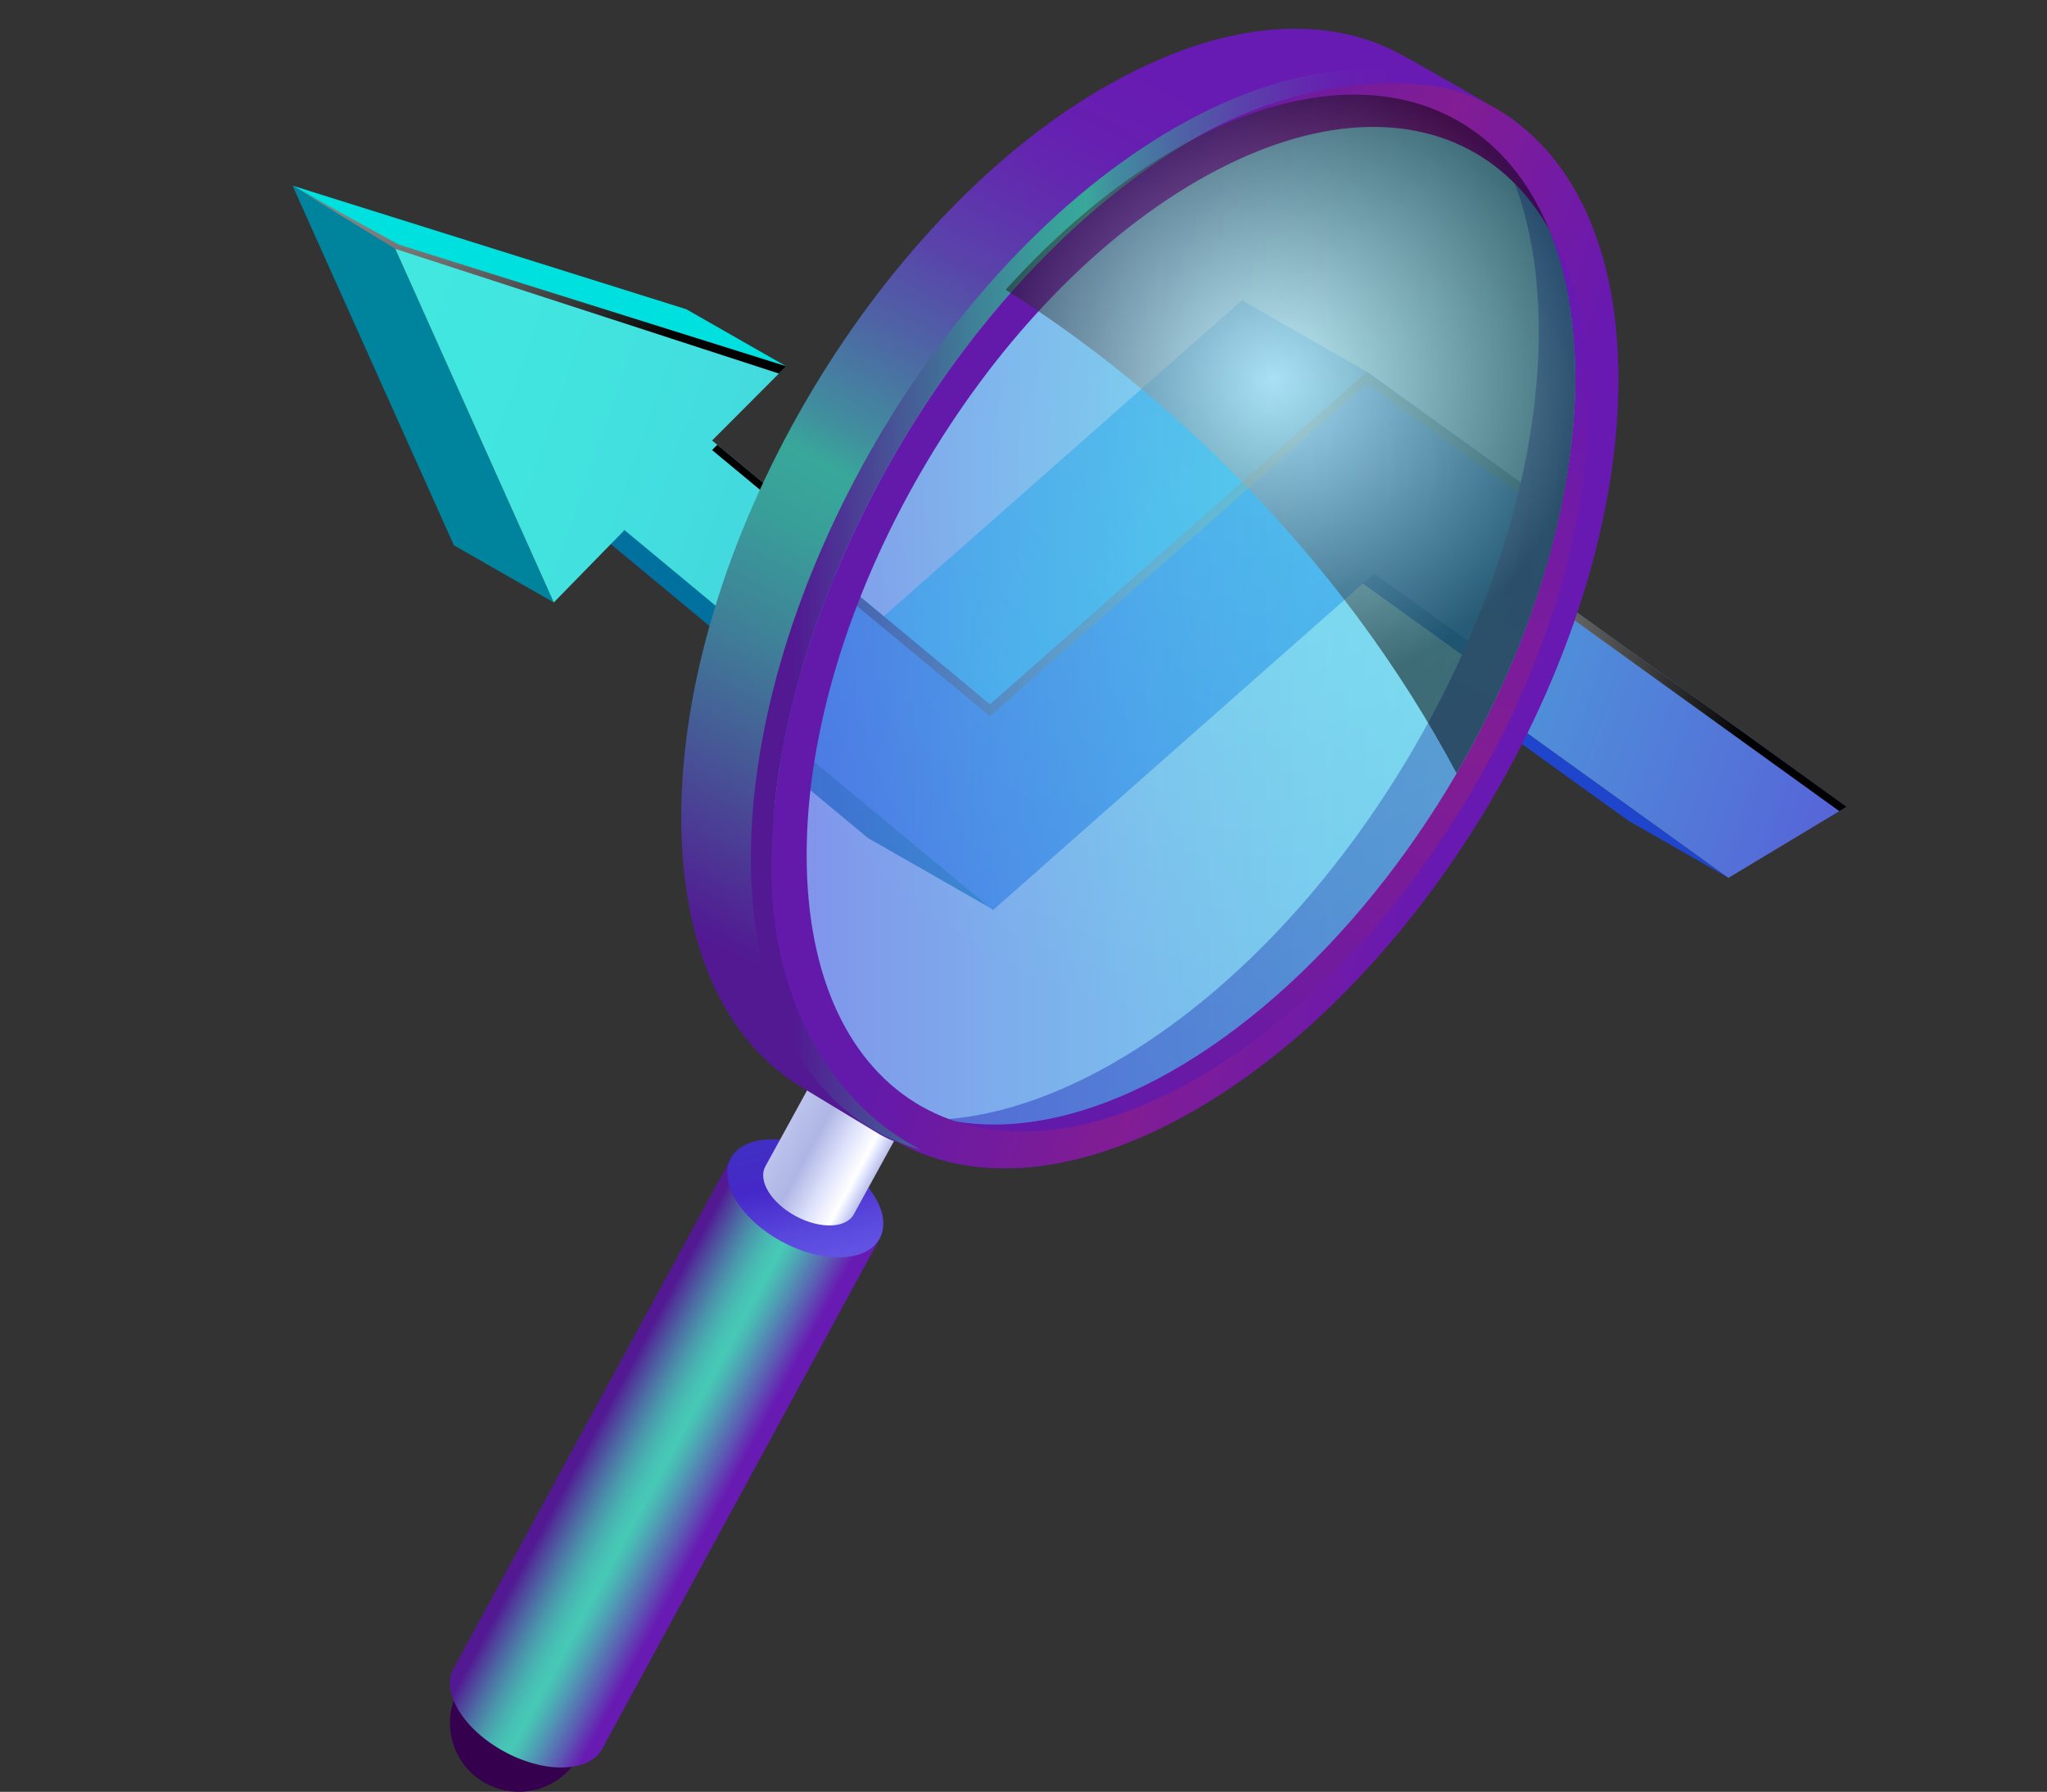 <?xml version="1.0" encoding="UTF-8"?>
<svg xmlns="http://www.w3.org/2000/svg" xmlns:xlink="http://www.w3.org/1999/xlink" viewBox="0 0 222.78 195.05">
  <rect x="0" y="0" width="222.78" height="195.05" fill="#333333" stroke="none"/>
  <defs>
    <style>
      .cls-1 {
        fill: none;
      }

      .cls-2 {
        fill: #abb2e2;
        opacity: .05;
      }

      .cls-3 {
        fill: url(#Radial_Gradient_1-2);
      }

      .cls-3, .cls-4, .cls-5, .cls-6 {
        mix-blend-mode: color-dodge;
      }

      .cls-4 {
        fill: url(#Radial_Gradient_1-4);
      }

      .cls-5 {
        fill: url(#Radial_Gradient_1-3);
      }

      .cls-7 {
        fill: #a7addf;
        opacity: .1;
      }

      .cls-8 {
        fill: url(#radial-gradient);
      }

      .cls-8, .cls-9 {
        mix-blend-mode: screen;
        opacity: .5;
      }

      .cls-10 {
        fill: url(#linear-gradient);
      }

      .cls-11 {
        fill: url(#_ÂÁ_Ï_ÌÌ_È_ËÂÌÚ_15);
      }

      .cls-12 {
        clip-path: url(#clippath);
      }

      .cls-13 {
        fill: #00e0de;
      }

      .cls-14 {
        fill: #006d9c;
      }

      .cls-15 {
        fill: #00849e;
      }

      .cls-16 {
        fill: #00719e;
      }

      .cls-17 {
        fill: #fff;
      }

      .cls-18 {
        fill: #caff82;
      }

      .cls-19 {
        fill: #1f45cc;
      }

      .cls-20 {
        fill: #5b58a3;
      }

      .cls-21 {
        fill: #35004d;
      }

      .cls-22 {
        fill: #51a245;
      }

      .cls-23 {
        fill: url(#_ÂÁ_Ï_ÌÌ_È_ËÂÌÚ_15-2);
        opacity: .48;
      }

      .cls-9 {
        fill: url(#White_Black_Radial);
      }

      .cls-24 {
        fill: #a3a9dc;
        opacity: .14;
      }

      .cls-25 {
        fill: #9fa4d8;
        opacity: .19;
      }

      .cls-26 {
        fill: url(#linear-gradient-8);
      }

      .cls-27 {
        fill: url(#linear-gradient-9);
      }

      .cls-28 {
        fill: url(#linear-gradient-3);
      }

      .cls-29 {
        fill: url(#linear-gradient-4);
      }

      .cls-30 {
        fill: url(#linear-gradient-2);
      }

      .cls-31 {
        fill: url(#linear-gradient-6);
      }

      .cls-32 {
        fill: url(#linear-gradient-7);
      }

      .cls-33 {
        fill: url(#linear-gradient-5);
      }

      .cls-34 {
        opacity: .2;
      }

      .cls-35 {
        fill: #afb6e5;
        opacity: 0;
      }

      .cls-36 {
        fill: url(#linear-gradient-10);
      }

      .cls-37 {
        isolation: isolate;
      }

      .cls-6 {
        fill: url(#Radial_Gradient_1);
      }

      .cls-38 {
        fill: #7f80bf;
        opacity: .57;
      }

      .cls-39 {
        fill: #7b7cbc;
        opacity: .62;
      }

      .cls-40 {
        fill: #8385c2;
        opacity: .52;
      }

      .cls-41 {
        fill: #8789c6;
        opacity: .48;
      }

      .cls-42 {
        fill: #6361a9;
        opacity: .9;
      }

      .cls-43 {
        fill: #6765ac;
        opacity: .86;
      }

      .cls-44 {
        fill: #6f6eb3;
        opacity: .76;
      }

      .cls-45 {
        fill: #6b6ab0;
        opacity: .81;
      }

      .cls-46 {
        fill: #7373b6;
        opacity: .71;
      }

      .cls-47 {
        fill: #9397cf;
        opacity: .33;
      }

      .cls-48 {
        fill: #979bd2;
        opacity: .29;
      }

      .cls-49 {
        fill: #9ba0d5;
        opacity: .24;
      }

      .cls-50 {
        fill: #8b8ec9;
        opacity: .43;
      }

      .cls-51 {
        fill: #8f92cc;
        opacity: .38;
      }

      .cls-52 {
        fill: #7777b9;
        opacity: .67;
      }

      .cls-53 {
        fill: #5f5ca6;
        opacity: .95;
      }
    </style>
    <linearGradient id="linear-gradient" x1="-1378.78" y1="84.24" x2="-1443.31" y2="20.09" gradientTransform="translate(-1286.64) rotate(-180) scale(1 -1)" gradientUnits="userSpaceOnUse">
      <stop offset=".11" stop-color="#84efa9"/>
      <stop offset=".14" stop-color="#7fefac"/>
      <stop offset=".49" stop-color="#50f7d8"/>
      <stop offset=".77" stop-color="#33fdf2"/>
      <stop offset=".92" stop-color="#29fffd"/>
    </linearGradient>
    <linearGradient id="_ÂÁ_Ï_ÌÌ_È_ËÂÌÚ_15" data-name="¡ÂÁ˚ÏˇÌÌ˚È „‡‰ËÂÌÚ 15" x1="-1324.81" y1="38.03" x2="-1487.13" y2="94.82" gradientTransform="translate(-1286.64) rotate(-180) scale(1 -1)" gradientUnits="userSpaceOnUse">
      <stop offset="0" stop-color="#42e8e0"/>
      <stop offset=".15" stop-color="#42e3df"/>
      <stop offset=".33" stop-color="#44d4de"/>
      <stop offset=".52" stop-color="#48bddd"/>
      <stop offset=".72" stop-color="#4d9bda"/>
      <stop offset=".93" stop-color="#5471d8"/>
      <stop offset="1" stop-color="#5761d7"/>
    </linearGradient>
    <radialGradient id="Radial_Gradient_1" data-name="Radial Gradient 1" cx="-1331.84" cy="3.97" fx="-1331.84" fy="3.97" r="42.95" gradientTransform="translate(-1286.64) rotate(-180) scale(1 -1)" gradientUnits="userSpaceOnUse">
      <stop offset="0" stop-color="#fff"/>
      <stop offset="1" stop-color="#000"/>
    </radialGradient>
    <radialGradient id="Radial_Gradient_1-2" data-name="Radial Gradient 1" cx="-1430.87" cy="75.49" fx="-1430.87" fy="75.49" r="46.12" xlink:href="#Radial_Gradient_1"/>
    <linearGradient id="linear-gradient-2" x1="-99.47" y1="-337.36" x2="-81.12" y2="-337.36" gradientTransform="translate(-168.2 414.72) rotate(-151.68) scale(1 -1)" gradientUnits="userSpaceOnUse">
      <stop offset=".08" stop-color="#681bb2"/>
      <stop offset=".21" stop-color="#5b5db3"/>
      <stop offset=".34" stop-color="#5097b4"/>
      <stop offset=".43" stop-color="#49bbb5"/>
      <stop offset=".48" stop-color="#47c9b6"/>
      <stop offset=".54" stop-color="#47c2b4"/>
      <stop offset=".61" stop-color="#48b1b1"/>
      <stop offset=".69" stop-color="#4a95ab"/>
      <stop offset=".78" stop-color="#4c6ea4"/>
      <stop offset=".88" stop-color="#4f3d9a"/>
      <stop offset=".94" stop-color="#521993"/>
    </linearGradient>
    <linearGradient id="linear-gradient-3" x1="-1371.15" y1="117.57" x2="-1375.81" y2="136.7" gradientTransform="translate(-1286.64) rotate(-180) scale(1 -1)" gradientUnits="userSpaceOnUse">
      <stop offset="0" stop-color="#3b3aba"/>
      <stop offset=".17" stop-color="#3e33bf"/>
      <stop offset=".57" stop-color="#4528c9"/>
      <stop offset=".59" stop-color="#462aca"/>
      <stop offset=".85" stop-color="#5947dc"/>
      <stop offset="1" stop-color="#6152e3"/>
    </linearGradient>
    <linearGradient id="linear-gradient-4" x1="-95.87" y1="-377.03" x2="-85.01" y2="-377.03" gradientTransform="translate(-168.2 414.72) rotate(-151.68) scale(1 -1)" gradientUnits="userSpaceOnUse">
      <stop offset="0" stop-color="#b9bfea"/>
      <stop offset=".11" stop-color="#e5e9ff"/>
      <stop offset=".17" stop-color="#fff"/>
      <stop offset=".4" stop-color="#dfe3fc"/>
      <stop offset=".7" stop-color="#afb6e5"/>
      <stop offset=".95" stop-color="#b9c0ea"/>
      <stop offset="1" stop-color="#bdc3ec"/>
    </linearGradient>
    <clipPath id="clippath">
      <ellipse class="cls-1" cx="127.81" cy="66.36" rx="61.51" ry="35.51" transform="translate(6.02 143.21) rotate(-59.69)"/>
    </clipPath>
    <linearGradient id="linear-gradient-5" x1="-1373.24" y1="89.33" x2="-1453.99" y2="9.06" gradientTransform="translate(-1286.64) rotate(-180) scale(1 -1)" gradientUnits="userSpaceOnUse">
      <stop offset=".01" stop-color="#29fffd"/>
      <stop offset=".68" stop-color="#68a9f3"/>
      <stop offset="1" stop-color="#8484ef"/>
    </linearGradient>
    <linearGradient id="linear-gradient-6" x1="-1292.87" y1="27.01" x2="-1508.95" y2="102.62" gradientTransform="translate(-1286.64) rotate(-180) scale(1 -1)" gradientUnits="userSpaceOnUse">
      <stop offset="0" stop-color="#00c7c5"/>
      <stop offset=".34" stop-color="#2d9be0"/>
      <stop offset=".66" stop-color="#5277f7"/>
      <stop offset=".71" stop-color="#5a76f6"/>
      <stop offset=".8" stop-color="#7273f5"/>
      <stop offset=".92" stop-color="#9970f4"/>
      <stop offset="1" stop-color="#bb6df3"/>
    </linearGradient>
    <radialGradient id="Radial_Gradient_1-3" data-name="Radial Gradient 1" cx="-1303.36" cy="-20.32" fx="-1303.36" fy="-20.32" r="53.74" xlink:href="#Radial_Gradient_1"/>
    <radialGradient id="Radial_Gradient_1-4" data-name="Radial Gradient 1" cx="-1433.3" cy="76.85" fx="-1433.3" fy="76.85" r="61.93" xlink:href="#Radial_Gradient_1"/>
    <linearGradient id="linear-gradient-7" x1="-1452.19" y1="17.12" x2="-1404.21" y2="128.21" gradientTransform="translate(-1286.64) rotate(-180) scale(1 -1)" gradientUnits="userSpaceOnUse">
      <stop offset=".13" stop-color="#6719b2"/>
      <stop offset=".51" stop-color="#821d93"/>
      <stop offset=".86" stop-color="#691aa5"/>
      <stop offset=".95" stop-color="#631aaa"/>
    </linearGradient>
    <radialGradient id="radial-gradient" cx="-1423.1" cy="51.26" fx="-1423.1" fy="51.26" r="62.49" gradientTransform="translate(-528.77 -1188.24) rotate(-120.31) scale(1 -1)" gradientUnits="userSpaceOnUse">
      <stop offset="0" stop-color="#6cf"/>
      <stop offset="1" stop-color="#5277f7"/>
    </radialGradient>
    <linearGradient id="_ÂÁ_Ï_ÌÌ_È_ËÂÌÚ_15-2" data-name="¡ÂÁ˚ÏˇÌÌ˚È „‡‰ËÂÌÚ 15" x1="-1458.09" y1="66.36" x2="-1370.83" y2="66.36" gradientTransform="translate(-528.77 -1188.24) rotate(-120.31) scale(1 -1)" xlink:href="#_ÂÁ_Ï_ÌÌ_È_ËÂÌÚ_15"/>
    <linearGradient id="linear-gradient-8" x1="-1426.84" y1="1.83" x2="-1368.61" y2="113.29" gradientTransform="translate(-1286.64) rotate(-180) scale(1 -1)" gradientUnits="userSpaceOnUse">
      <stop offset=".1" stop-color="#681bb2"/>
      <stop offset=".17" stop-color="#661fb1"/>
      <stop offset=".24" stop-color="#612dae"/>
      <stop offset=".32" stop-color="#5944aa"/>
      <stop offset=".4" stop-color="#4e64a5"/>
      <stop offset=".49" stop-color="#418d9e"/>
      <stop offset=".53" stop-color="#38a89a"/>
      <stop offset=".59" stop-color="#399e99"/>
      <stop offset=".68" stop-color="#3e8398"/>
      <stop offset=".79" stop-color="#465896"/>
      <stop offset=".93" stop-color="#511d93"/>
      <stop offset=".94" stop-color="#521993"/>
    </linearGradient>
    <linearGradient id="linear-gradient-9" x1="-1456.81" y1="80.9" x2="-1395.95" y2="61.25" xlink:href="#linear-gradient-7"/>
    <linearGradient id="linear-gradient-10" x1="-1446" y1="66.39" x2="-1368.36" y2="66.39" xlink:href="#linear-gradient-8"/>
    <radialGradient id="White_Black_Radial" data-name="White, Black Radial" cx="-1425.19" cy="41.29" fx="-1425.19" fy="41.29" r="34.1" gradientTransform="translate(-1286.64) rotate(-180) scale(1 -1)" gradientUnits="userSpaceOnUse">
      <stop offset="0" stop-color="#fff"/>
      <stop offset="1" stop-color="#000"/>
    </radialGradient>
  </defs>
  <g class="cls-37">
    <g id="Layer_1" data-name="Layer 1">
      <polygon class="cls-16" points="109.32 91.98 98.44 85.76 57.1 51.45 67.98 57.66 109.32 91.98"/>
      <polygon class="cls-19" points="188.11 95.56 177.24 89.35 131.61 56.51 142.48 62.73 188.11 95.56"/>
      <polygon class="cls-10" points="141.82 45.19 130.95 38.98 98.16 67.91 109.03 74.12 141.82 45.19"/>
      <polygon class="cls-13" points="85.56 39.87 74.69 33.66 31.84 20.21 42.72 26.42 85.56 39.87"/>
      <polygon class="cls-15" points="60.27 65.58 49.4 59.36 31.84 20.21 42.72 26.42 60.27 65.58"/>
      <polygon class="cls-11" points="85.56 39.87 77.77 47.68 77.5 47.95 109.03 74.12 141.82 45.19 200.97 87.82 188.11 95.56 142.48 62.73 109.3 92.02 67.96 57.7 67.8 57.87 60.27 65.58 42.72 26.42 85.56 39.87"/>
      <polygon class="cls-6" points="43.02 27.09 32.47 20.61 43.44 26.65 85.56 39.87 84.77 40.66 43.02 27.09"/>
      <polygon class="cls-3" points="141.82 46.23 109.03 75.16 77.5 48.99 77.77 48.71 78.07 48.42 109.03 74.12 141.82 45.19 200.97 87.82 200.18 88.3 141.82 46.23"/>
      <path class="cls-21" d="M49.87,184.01c-1.96,3.64-.6,8.18,3.04,10.14,3.64,1.96,8.18,.6,10.14-3.04,1.96-3.64,.6-8.18-3.04-10.14-3.64-1.96-8.18-.6-10.14,3.04Z"/>
      <path class="cls-30" d="M79.56,126.05l16.2,8.73-30.17,55.49h0s-.02,.04-.03,.07c-1.4,2.61-6.17,2.76-10.64,.35-4.47-2.41-6.96-6.48-5.56-9.08,.01-.02,.03-.04,.04-.06h0s30.17-55.49,30.17-55.49Z"/>
      <path class="cls-28" d="M79.54,126.08c-1.4,2.61,1.09,6.67,5.56,9.08,4.47,2.41,9.24,2.25,10.64-.35,1.4-2.61-1.09-6.67-5.56-9.08-4.47-2.41-9.24-2.25-10.64,.35Z"/>
      <path class="cls-29" d="M89.07,116.45l9.64,5.19-5.76,10.49h0s-.01,.03-.02,.04c-.84,1.55-3.67,1.64-6.33,.21-2.66-1.43-4.14-3.85-3.31-5.4,0-.01,.02-.03,.02-.04h0s5.76-10.49,5.76-10.49Z"/>
      <g class="cls-12">
        <rect class="cls-17" x="77.89" y="3.79" width="100.54" height="135.73" transform="translate(256.31 143.3) rotate(-180)"/>
        <g>
          <g class="cls-34">
            <path class="cls-35" d="M188.04,116.82c-1.51,0-2.87-.33-3.95-.95l-7.46-5.4c-1.44-.83-2.27-2.15-2.27-3.61,0-1.6,.99-3.1,2.73-4.1l25.39-15.52c1.36-.79,3.07-1.22,4.8-1.22,1.51,0,2.87,.33,3.95,.95l7.77,5.22c1.44,.83,2.27,2.15,2.27,3.61,0,1.6-.99,3.1-2.73,4.1l-25.7,15.7c-1.36,.79-3.07,1.22-4.8,1.22Z"/>
            <path class="cls-2" d="M218.63,92.08c1.37,.79,2.26,2.11,2.26,3.5,0,1.53-.84,3.02-2.49,3.97,.08,.04-12.56,7.83-12.64,7.88l-9.26,5.64s-2.77,1.69-2.78,1.69c-1.32,.76-2.96,1.18-4.64,1.18-1.45,0-2.77-.31-3.82-.9-.05,0-7.2-5.15-7.23-5.17-1.37-.79-2.26-2.11-2.26-3.5,0-1.53,.84-3.02,2.49-3.97-.08-.04,12.5-7.8,12.58-7.85l9.18-5.59s2.61-1.59,2.62-1.6c1.32-.76,2.96-1.18,4.64-1.18,1.45,0,2.77,.31,3.82,.9,.05,0,7.49,4.98,7.53,5Z"/>
            <path class="cls-7" d="M218.27,91.96c1.3,.75,2.25,2.07,2.25,3.39,0,1.45-.68,2.94-2.25,3.85,.15,.09-11.86,7.57-12.04,7.67l-8.95,5.43s-2.66,1.62-2.69,1.63c-1.28,.73-2.86,1.13-4.48,1.14-1.4,0-2.68-.29-3.69-.85-.1,0-6.93-4.91-7-4.95-1.3-.75-2.25-2.07-2.25-3.39,0-1.45,.68-2.94,2.25-3.85-.15-.09,11.8-7.54,11.98-7.64l8.87-5.39s2.51-1.53,2.54-1.54c1.28-.73,2.86-1.13,4.48-1.14,1.4,0,2.68,.29,3.69,.85,.1,0,7.22,4.74,7.29,4.78Z"/>
            <path class="cls-24" d="M217.91,91.85c1.23,.71,2.24,2.03,2.24,3.28,0,1.37-.52,2.87-2.01,3.73,.23,.13-11.16,7.31-11.43,7.46l-8.63,5.22s-2.55,1.55-2.6,1.57c-1.23,.7-2.76,1.09-4.32,1.1-1.35,0-2.58-.27-3.56-.8-.14,0-6.67-4.66-6.77-4.72-1.23-.71-2.24-2.03-2.24-3.28,0-1.37,.52-2.87,2.01-3.73-.23-.13,11.11-7.28,11.37-7.43l8.56-5.18s2.4-1.46,2.45-1.48c1.23-.7,2.76-1.09,4.32-1.1,1.35,0,2.58,.27,3.56,.8,.15,0,6.94,4.5,7.05,4.56Z"/>
            <path class="cls-25" d="M217.54,91.74c1.17,.67,2.23,1.99,2.23,3.18,0,1.3-.36,2.79-1.77,3.6,.31,.18-10.46,7.04-10.82,7.25l-8.32,5.01c-.05,.03-2.44,1.48-2.5,1.5-1.19,.67-2.66,1.04-4.16,1.06-1.3,.01-2.48-.25-3.43-.75-.19,0-6.41-4.41-6.54-4.49-1.17-.67-2.23-1.99-2.23-3.18,0-1.3,.36-2.79,1.77-3.6-.31-.18,10.41-7.01,10.76-7.22l8.26-4.98c.05-.03,2.3-1.4,2.36-1.42,1.19-.67,2.66-1.04,4.16-1.06,1.3-.01,2.48,.25,3.43,.75,.19,0,6.67,4.26,6.81,4.34Z"/>
            <path class="cls-49" d="M217.18,91.62c1.1,.63,2.22,1.95,2.22,3.07,0,1.22-.21,2.71-1.53,3.48,.38,.22-9.76,6.78-10.21,7.03l-8.01,4.81c-.07,.04-2.33,1.41-2.41,1.44-1.15,.64-2.56,1-4,1.02-1.24,.01-2.38-.23-3.3-.7-.24,0-6.15-4.17-6.32-4.26-1.1-.63-2.22-1.95-2.22-3.07,0-1.22,.21-2.71,1.53-3.48-.38-.22,9.72-6.75,10.16-7.01l7.95-4.77c.06-.04,2.2-1.33,2.27-1.36,1.15-.64,2.56-1,4-1.02,1.24-.02,2.38,.23,3.3,.7,.24,0,6.39,4.02,6.57,4.12Z"/>
            <path class="cls-48" d="M216.82,91.51c1.03,.59,2.21,1.91,2.21,2.96,0,1.14-.05,2.64-1.29,3.35,.46,.27-9.07,6.51-9.6,6.82l-7.7,4.6c-.08,.05-2.23,1.34-2.32,1.38-1.11,.61-2.46,.95-3.84,.98-1.19,.02-2.29-.21-3.17-.65-.29,0-5.88-3.92-6.09-4.04-1.03-.59-2.21-1.91-2.21-2.96,0-1.15,.05-2.64,1.29-3.35-.46-.27,9.02-6.49,9.55-6.79l7.64-4.56c.08-.04,2.1-1.27,2.19-1.3,1.1-.61,2.46-.96,3.84-.98,1.19-.02,2.29,.21,3.17,.65,.29,0,6.12,3.79,6.32,3.91Z"/>
            <path class="cls-47" d="M216.45,91.4c.96,.55,2.2,1.87,2.2,2.85,0,1.07,.11,2.56-1.05,3.23,.54,.31-8.37,6.25-8.99,6.61l-7.39,4.39c-.1,.06-2.12,1.27-2.23,1.31-1.06,.58-2.36,.91-3.68,.94-1.14,.02-2.19-.19-3.04-.61-.33,0-5.62-3.67-5.86-3.81-.96-.55-2.2-1.87-2.2-2.85,0-1.07-.11-2.56,1.05-3.23-.54-.31,8.33-6.23,8.94-6.58l7.33-4.36c.09-.05,2-1.2,2.1-1.24,1.06-.58,2.36-.91,3.68-.94,1.14-.02,2.19,.19,3.04,.6,.34,0,5.84,3.55,6.08,3.69Z"/>
            <path class="cls-51" d="M216.09,91.28c.89,.51,2.19,1.84,2.19,2.74,0,.99,.27,2.48-.81,3.1,.61,.35-7.67,5.98-8.38,6.39l-7.08,4.18c-.11,.06-2.01,1.21-2.13,1.25-1.02,.55-2.26,.87-3.52,.9-1.09,.02-2.09-.17-2.91-.56-.38,0-5.36-3.42-5.63-3.58-.89-.51-2.19-1.84-2.19-2.74,0-.99-.27-2.48,.81-3.1-.61-.35,7.63-5.96,8.34-6.37l7.03-4.15c.1-.06,1.89-1.14,2.01-1.18,1.02-.55,2.26-.87,3.52-.9,1.09-.02,2.09,.17,2.91,.55,.39,0,5.57,3.31,5.84,3.47Z"/>
            <path class="cls-50" d="M215.73,91.17c.82,.48,2.18,1.8,2.18,2.63s.43,2.41-.56,2.98c.69,.4-6.97,5.72-7.77,6.18l-6.77,3.97c-.12,.07-1.9,1.14-2.04,1.19-.98,.52-2.16,.82-3.36,.85-1.04,.03-1.99-.15-2.78-.51-.43,0-5.1-3.18-5.4-3.35-.82-.48-2.18-1.8-2.18-2.63,0-.92-.43-2.41,.56-2.98-.69-.4,6.93-5.7,7.73-6.16l6.72-3.95c.12-.07,1.79-1.07,1.92-1.12,.98-.52,2.16-.83,3.36-.86,1.04-.03,1.99,.15,2.79,.5,.44,0,5.29,3.07,5.6,3.25Z"/>
            <path class="cls-41" d="M215.36,91.06c.75,.44,2.18,1.76,2.18,2.52,0,.84,.58,2.33-.32,2.85,.77,.44-6.27,5.46-7.16,5.97l-6.45,3.77c-.14,.08-1.79,1.07-1.95,1.12-.93,.49-2.06,.78-3.2,.81-.98,.03-1.9-.13-2.66-.46-.48,0-4.83-2.93-5.17-3.13-.75-.44-2.18-1.76-2.18-2.52,0-.84-.58-2.33,.32-2.85-.77-.44,6.24-5.44,7.12-5.95l6.41-3.74c.13-.07,1.69-1.01,1.83-1.06,.93-.49,2.06-.78,3.21-.82,.98-.03,1.9,.13,2.66,.45,.48,0,5.02,2.83,5.36,3.03Z"/>
            <path class="cls-40" d="M215,90.94c.69,.4,2.17,1.72,2.17,2.42,0,.76,.74,2.25-.08,2.73,.84,.49-5.57,5.19-6.55,5.75l-6.14,3.56c-.15,.09-1.68,1-1.85,1.06-.89,.46-1.96,.73-3.05,.77-.93,.03-1.8-.11-2.53-.41-.52,0-4.57-2.68-4.95-2.9-.69-.4-2.17-1.72-2.17-2.42,0-.76-.74-2.25,.08-2.73-.84-.49,5.54-5.18,6.52-5.74l6.1-3.54c.14-.08,1.59-.94,1.75-1,.89-.47,1.96-.74,3.05-.78,.93-.03,1.8,.11,2.53,.4,.53,0,4.74,2.59,5.12,2.81Z"/>
            <path class="cls-38" d="M214.64,90.83c.62,.36,2.16,1.68,2.16,2.31,0,.69,.9,2.18,.16,2.61,.92,.53-4.88,4.93-5.94,5.54l-5.83,3.35c-.16,.1-1.57,.93-1.76,1-.85,.43-1.86,.69-2.89,.73-.88,.04-1.7-.09-2.4-.36-.57,0-4.31-2.44-4.72-2.67-.62-.36-2.16-1.68-2.16-2.31,0-.69-.9-2.18-.16-2.61-.92-.53,4.85-4.91,5.91-5.53l5.8-3.33c.16-.09,1.48-.88,1.66-.94,.85-.44,1.86-.69,2.89-.74,.88-.04,1.7,.09,2.4,.35,.58,0,4.47,2.35,4.88,2.59Z"/>
            <path class="cls-39" d="M214.27,90.72c.55,.32,2.15,1.64,2.15,2.2,0,.61,1.06,2.1,.4,2.48,1,.57-4.18,4.66-5.33,5.33l-5.52,3.14c-.18,.1-1.47,.86-1.67,.94-.81,.4-1.76,.65-2.73,.69-.83,.04-1.6-.07-2.27-.31-.62,0-4.05-2.19-4.49-2.45-.55-.32-2.15-1.64-2.15-2.2,0-.61-1.06-2.1-.4-2.48-1-.57,4.15-4.65,5.3-5.31l5.49-3.13c.17-.1,1.38-.81,1.57-.88,.8-.41,1.76-.65,2.73-.7,.83-.04,1.6,.07,2.27,.3,.63,0,4.19,2.12,4.64,2.38Z"/>
            <path class="cls-52" d="M213.91,90.6c.48,.28,2.14,1.6,2.14,2.09,0,.53,1.22,2.02,.64,2.36,1.07,.62-3.48,4.4-4.72,5.11l-5.21,2.94c-.19,.11-1.36,.79-1.58,.87-.76,.38-1.66,.6-2.57,.65-.77,.04-1.51-.05-2.14-.26-.67,0-3.79-1.94-4.26-2.22-.48-.28-2.14-1.6-2.14-2.09,0-.53-1.22-2.02-.64-2.36-1.07-.62,3.46-4.39,4.7-5.1l5.18-2.92c.18-.1,1.28-.75,1.48-.83,.76-.38,1.66-.61,2.57-.66,.78-.04,1.51,.05,2.14,.25,.68,0,3.92,1.88,4.4,2.16Z"/>
            <path class="cls-46" d="M213.55,90.49c.41,.24,2.13,1.56,2.13,1.98s1.37,1.95,.88,2.23c1.15,.66-2.78,4.14-4.11,4.9l-4.9,2.73c-.21,.12-1.25,.72-1.48,.81-.72,.35-1.56,.56-2.41,.61-.72,.04-1.41-.03-2.01-.21-.71,0-3.52-1.7-4.03-1.99-.41-.24-2.13-1.56-2.13-1.98,0-.46-1.37-1.95-.88-2.23-1.15-.66,2.76-4.13,4.09-4.89l4.87-2.71c.19-.11,1.18-.68,1.4-.77,.72-.35,1.56-.56,2.41-.62,.72-.05,1.41,.02,2.01,.2,.73,0,3.64,1.64,4.16,1.94Z"/>
            <path class="cls-44" d="M213.18,90.38c.34,.2,2.12,1.52,2.12,1.87s1.53,1.87,1.12,2.11c1.23,.71-2.08,3.87-3.5,4.69l-4.59,2.52c-.22,.13-1.14,.65-1.39,.75-.68,.32-1.46,.51-2.25,.57-.67,.05-1.31,0-1.88-.16-.76,0-3.26-1.45-3.8-1.76-.34-.2-2.12-1.52-2.12-1.87,0-.38-1.53-1.87-1.12-2.11-1.23-.71,2.07-3.86,3.48-4.68l4.57-2.51c.21-.12,1.08-.62,1.31-.71,.68-.32,1.46-.52,2.25-.58,.67-.05,1.31,0,1.88,.15,.78,0,3.36,1.4,3.92,1.72Z"/>
            <path class="cls-45" d="M212.82,90.26c.27,.16,2.11,1.49,2.11,1.76s1.69,1.79,1.36,1.98c1.3,.75-1.39,3.61-2.89,4.48l-4.27,2.31c-.23,.13-1.03,.59-1.3,.68-.63,.29-1.36,.47-2.09,.53-.62,.05-1.21,.01-1.75-.11-.81,0-3-1.2-3.58-1.54-.27-.16-2.11-1.49-2.11-1.76,0-.31-1.69-1.79-1.36-1.98-1.3-.75,1.37-3.6,2.88-4.47l4.26-2.3c.22-.13,.97-.55,1.22-.65,.63-.29,1.36-.48,2.09-.54,.62-.05,1.21-.02,1.75,.1,.82,0,3.09,1.16,3.68,1.5Z"/>
            <path class="cls-43" d="M212.46,90.15c.21,.12,2.1,1.45,2.1,1.66s1.85,1.72,1.6,1.86c1.38,.8-.69,3.34-2.28,4.26l-3.96,2.1c-.25,.14-.92,.52-1.2,.62-.59,.26-1.26,.43-1.93,.49-.57,.05-1.12,.03-1.62-.06-.86,0-2.74-.96-3.35-1.31-.21-.12-2.1-1.45-2.1-1.66,0-.23-1.85-1.72-1.6-1.86-1.38-.8,.68-3.34,2.27-4.26l3.95-2.1c.23-.13,.87-.49,1.13-.59,.59-.26,1.26-.43,1.93-.5,.57-.06,1.12-.04,1.62,.05,.87,0,2.81,.92,3.44,1.28Z"/>
            <path class="cls-42" d="M212.09,90.04c.14,.08,2.09,1.41,2.09,1.55s2,1.64,1.84,1.74c1.46,.84,.01,3.08-1.67,4.05l-3.65,1.9c-.26,.15-.82,.45-1.11,.56-.55,.23-1.16,.38-1.77,.45-.51,.06-1.02,.05-1.49-.01-.9,0-2.47-.71-3.12-1.08-.14-.08-2.09-1.41-2.09-1.55,0-.15-2-1.64-1.84-1.74-1.46-.84-.02-3.08,1.66-4.05l3.64-1.89c.25-.14,.77-.42,1.05-.53,.55-.23,1.16-.39,1.77-.46,.51-.06,1.02-.06,1.49,0,.92,0,2.54,.68,3.2,1.06Z"/>
            <path class="cls-53" d="M211.73,89.92c.07,.04,2.08,1.37,2.08,1.44,0,.08,2.16,1.56,2.08,1.61,1.53,.88,.71,2.81-1.06,3.84l-3.34,1.69c-.27,.16-.71,.38-1.02,.49-.51,.2-1.06,.34-1.61,.41-.46,.06-.92,.07-1.36,.04-.95,0-2.21-.46-2.89-.85-.07-.04-2.08-1.37-2.08-1.44,0-.08-2.16-1.56-2.08-1.61-1.53-.88-.71-2.81,1.06-3.83l3.34-1.69c.26-.15,.67-.36,.96-.47,.5-.2,1.05-.35,1.61-.42,.46-.06,.92-.08,1.36-.05,.97,0,2.26,.45,2.96,.85Z"/>
            <path class="cls-20" d="M206.01,97.99l-4.4-2.82c-1.61-.93-1.41-2.55,.45-3.62l3.03-1.48c1.86-1.07,4.67-1.19,6.27-.26l4.4,2.82c1.61,.93,1.41,2.55-.45,3.62l-3.03,1.48c-1.86,1.07-4.67,1.19-6.27,.26Z"/>
          </g>
          <polygon class="cls-14" points="108.1 99.02 94.49 91.24 31.61 39.09 45.21 46.86 108.1 99.02"/>
          <polygon class="cls-19" points="206.69 103.5 193.08 95.72 135.99 54.64 149.59 62.41 206.69 103.5"/>
          <polygon class="cls-33" points="148.77 40.47 135.16 32.69 94.13 68.9 107.74 76.67 148.77 40.47"/>
          <polygon class="cls-18" points="67.21 24.6 53.61 16.82 0 0 13.6 7.77 67.21 24.6"/>
          <polygon class="cls-22" points="35.57 56.76 21.97 48.99 0 0 13.6 7.77 35.57 56.76"/>
          <polygon class="cls-31" points="67.21 24.6 57.47 34.37 57.13 34.71 107.74 76.67 148.77 40.47 222.78 93.82 206.69 103.5 149.59 62.41 108.07 99.07 45.19 46.91 44.99 47.12 35.57 56.76 13.6 7.77 67.21 24.6"/>
          <polygon class="cls-5" points="13.99 8.6 .78 .5 14.51 8.06 67.21 24.6 66.23 25.59 13.99 8.6"/>
          <polygon class="cls-4" points="148.77 41.77 107.74 77.97 57.13 36.01 57.47 35.67 57.84 35.29 107.74 76.67 148.77 40.47 222.78 93.82 221.8 94.41 148.77 41.77"/>
        </g>
      </g>
      <path class="cls-32" d="M121.37,115.59c25.46-14.7,46.1-50.3,46.1-79.52,0-11.74-3.33-20.65-8.97-26.17,10.73,3.49,17.62,14.55,17.62,31.43,0,29.22-20.64,64.82-46.1,79.52-15.23,8.79-28.74,8.11-37.13-.11,7.84,2.55,17.73,1.06,28.48-5.14Z"/>
      <ellipse class="cls-8" cx="127.81" cy="66.36" rx="61.51" ry="35.51" transform="translate(6.02 143.21) rotate(-59.69)"/>
      <ellipse class="cls-23" cx="127.81" cy="66.36" rx="61.51" ry="35.51" transform="translate(6.02 143.21) rotate(-59.69)"/>
      <path class="cls-26" d="M120.25,9.46c12.52-7.23,23.87-8.06,32.18-3.56,.23,.13,12.16,6.78,12.53,7.35-8.45-6.38-20.97-6.28-34.94,1.78-25.46,14.7-46.1,50.3-46.1,79.52,0,14.91,5.38,25.27,14.02,29.89-.62-.17-1.35-.49-2.25-.99-.25-.14-8.38-5.06-8.62-5.21-8.01-4.89-12.93-15-12.93-29.27,0-29.22,20.64-64.82,46.1-79.52Z"/>
      <path class="cls-27" d="M83.93,94.56c0,29.22,20.64,40.98,46.1,26.28,25.46-14.7,46.1-50.3,46.1-79.52,0-29.22-20.64-40.98-46.1-26.28-25.46,14.7-46.1,50.3-46.1,79.52Zm3.86-1.49c0-26.97,19.06-59.84,42.56-73.41,23.51-13.57,42.56-2.71,42.56,24.27,0,26.97-19.06,59.84-42.56,73.41-23.51,13.57-42.56,2.71-42.56-24.27Z"/>
      <path class="cls-36" d="M127.82,13.94c12.2-7.05,23.29-8,31.54-3.87-7.69-2.15-19-.99-29.33,4.98-25.46,14.7-46.1,50.3-46.1,79.52,0,15.21,7.37,26.12,16.33,30.6-11.25-3.15-18.54-14.35-18.54-31.71,0-29.22,20.64-64.82,46.1-79.52Z"/>
      <path class="cls-9" d="M133.91,51.18c-7.68-7.68-15.93-14.24-24.46-19.64,5.58-6.2,11.8-11.46,18.36-15.25,24.09-13.91,43.63-2.77,43.63,24.87,0,13.91-4.94,29.34-12.92,43.01-6.15-11.55-14.39-22.77-24.61-33Z"/>
    </g>
  </g>
</svg>